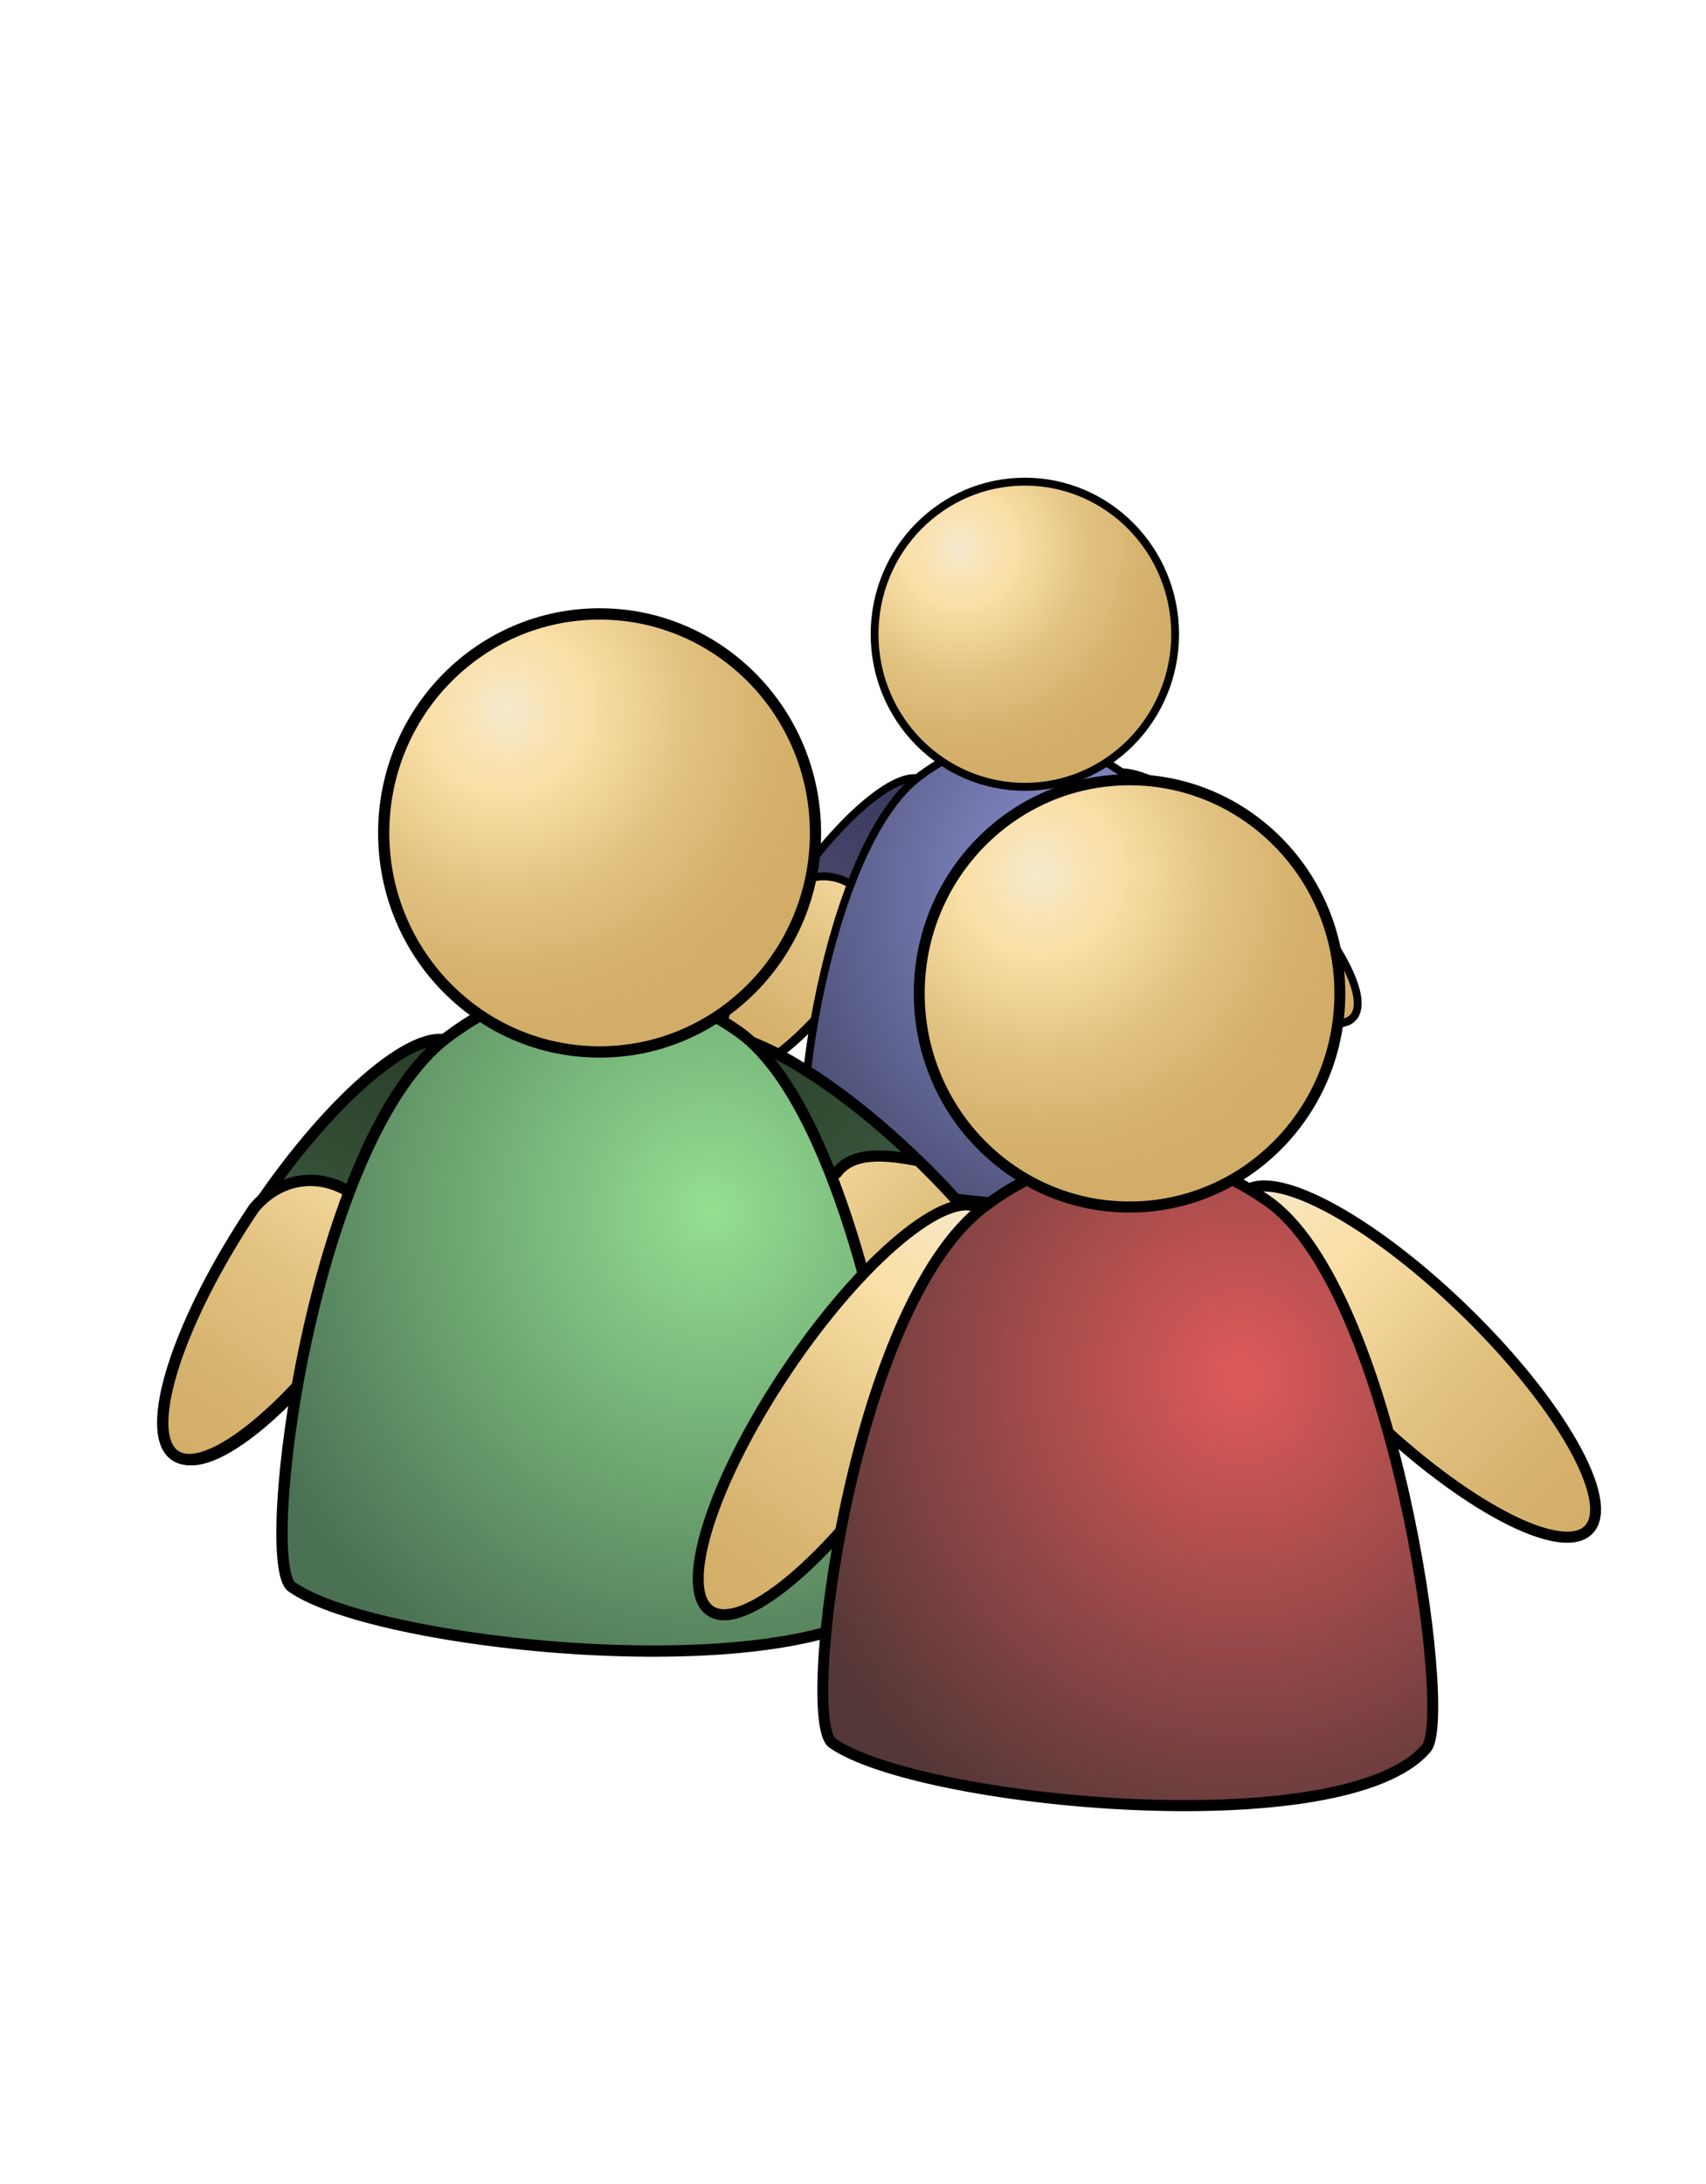 <?xml version="1.0" encoding="UTF-8" standalone="no"?>
<!-- Generator: Adobe Illustrator 12.0.1, SVG Export Plug-In . SVG Version: 6.00 Build 51448)  -->
<svg
   xmlns:dc="http://purl.org/dc/elements/1.1/"
   xmlns:cc="http://web.resource.org/cc/"
   xmlns:rdf="http://www.w3.org/1999/02/22-rdf-syntax-ns#"
   xmlns:svg="http://www.w3.org/2000/svg"
   xmlns="http://www.w3.org/2000/svg"
   xmlns:xlink="http://www.w3.org/1999/xlink"
   xmlns:sodipodi="http://sodipodi.sourceforge.net/DTD/sodipodi-0.dtd"
   xmlns:inkscape="http://www.inkscape.org/namespaces/inkscape"
   version="1.1"
   id="Í_xBC__xB2_ã_x5F_1"
   width="18pt"
   height="30.719"
   viewBox="0 0 22.5 30.719"
   style="overflow:visible;enable-background:new 0 0 22.5 30.719;"
   xml:space="preserve"
   sodipodi:version="0.32"
   inkscape:version="0.44.1"
   sodipodi:docname="contactgroup.svg"
   sodipodi:docbase="/home/mgoddard/depot/qtopia/4.3/pics/addressbook">





<defs
   id="defs1640">
  <linearGradient
   id="linearGradient2623">
    <stop
   style="stop-color:#283c27;stop-opacity:1;"
   offset="0"
   id="stop2625" />





    <stop
   style="stop-color:#4a7153;stop-opacity:1;"
   offset="1"
   id="stop2627" />





  </linearGradient>

  <linearGradient
   id="linearGradient2612">
    <stop
   style="stop-color:#94df92;stop-opacity:1;"
   offset="0"
   id="stop2614" />





    <stop
   style="stop-color:#4a7153;stop-opacity:1;"
   offset="1"
   id="stop2616" />





  </linearGradient>

  <linearGradient
   id="linearGradient2580">
    <stop
   style="stop-color:#df5a5a;stop-opacity:1;"
   offset="0"
   id="stop2582" />





    <stop
   style="stop-color:#543737;stop-opacity:1;"
   offset="1"
   id="stop2584" />





  </linearGradient>

  <linearGradient
   id="linearGradient2444">
    <stop
   style="stop-color:#38385c;stop-opacity:1;"
   offset="0"
   id="stop2446" />





    <stop
   style="stop-color:#5a5a7e;stop-opacity:1;"
   offset="1"
   id="stop2448" />





  </linearGradient>

  <linearGradient
   id="linearGradient4027">
    <stop
   style="stop-color:#9299df;stop-opacity:1;"
   offset="0"
   id="stop4029" />





    <stop
   style="stop-color:#4a4d71;stop-opacity:1;"
   offset="1"
   id="stop4031" />





  </linearGradient>

  <linearGradient
   id="linearGradient3985">
    <stop
   offset="0.006"
   style="stop-color:#f5eace;stop-opacity:1;"
   id="stop3999" />





    <stop
   offset="0.08"
   style="stop-color:#f8e6bf;stop-opacity:1;"
   id="stop3997" />





    <stop
   offset="0.184"
   style="stop-color:#f9e1ae;stop-opacity:1;"
   id="stop3995" />





    <stop
   offset="0.253"
   style="stop-color:#fae0a7;stop-opacity:1;"
   id="stop3993" />





    <stop
   offset="0.563"
   style="stop-color:#e3c382;stop-opacity:1;"
   id="stop3991" />





    <stop
   offset="0.823"
   style="stop-color:#d6b36e;stop-opacity:1;"
   id="stop3989" />





    <stop
   offset="1"
   style="stop-color:#d2ad67;stop-opacity:1;"
   id="stop3987" />





  </linearGradient>

  <linearGradient
   inkscape:collect="always"
   xlink:href="#linearGradient3985"
   id="linearGradient4017"
   gradientTransform="scale(1.801,0.555)"
   x1="6.48"
   y1="34.369"
   x2="12.714"
   y2="34.369"
   gradientUnits="userSpaceOnUse" />

  <linearGradient
   inkscape:collect="always"
   xlink:href="#linearGradient3985"
   id="linearGradient4025"
   gradientTransform="scale(1.8,0.555)"
   x1="-0.66"
   y1="35.772"
   x2="5.575"
   y2="35.772"
   gradientUnits="userSpaceOnUse" />

  <linearGradient
   inkscape:collect="always"
   xlink:href="#linearGradient2444"
   id="linearGradient4033"
   gradientTransform="scale(1.8,0.555)"
   x1="-0.66"
   y1="35.772"
   x2="5.575"
   y2="35.772"
   gradientUnits="userSpaceOnUse" />

  <linearGradient
   y2="35.772"
   x2="5.575"
   y1="35.772"
   x1="-0.66"
   gradientTransform="matrix(-1.015,1.487,-0.459,-0.313,23.256,27.477)"
   gradientUnits="userSpaceOnUse"
   id="linearGradient6055"
   xlink:href="#linearGradient3985"
   inkscape:collect="always" />

  <radialGradient
   id="XMLID_2_"
   cx="8.657"
   cy="8.074"
   r="7.11"
   gradientUnits="userSpaceOnUse"
   fx="8.657"
   fy="8.074"
   spreadMethod="pad"
   xlink:href="#linearGradient3985">
		
		
		
		
		
		
		
	</radialGradient>

  <linearGradient
   y2="34.369"
   x2="12.714"
   y1="34.369"
   x1="6.48"
   gradientTransform="scale(1.801,0.555)"
   gradientUnits="userSpaceOnUse"
   id="linearGradient6823"
   xlink:href="#linearGradient2444"
   inkscape:collect="always" />

  <radialGradient
   spreadMethod="pad"
   gradientUnits="userSpaceOnUse"
   r="11.409"
   fy="18.616"
   fx="13.569"
   cy="18.616"
   cx="13.569"
   gradientTransform="scale(0.975,1.025)"
   id="radialGradient7589"
   xlink:href="#linearGradient4027"
   inkscape:collect="always" />

  <linearGradient
   inkscape:collect="always"
   xlink:href="#linearGradient3985"
   id="linearGradient1698"
   gradientUnits="userSpaceOnUse"
   gradientTransform="scale(1.8,0.555)"
   x1="-0.66"
   y1="35.772"
   x2="5.575"
   y2="35.772" />

  <linearGradient
   inkscape:collect="always"
   xlink:href="#linearGradient2444"
   id="linearGradient1700"
   gradientUnits="userSpaceOnUse"
   gradientTransform="scale(1.801,0.555)"
   x1="6.48"
   y1="34.369"
   x2="12.714"
   y2="34.369" />

  <linearGradient
   inkscape:collect="always"
   xlink:href="#linearGradient2444"
   id="linearGradient1702"
   gradientUnits="userSpaceOnUse"
   gradientTransform="scale(1.8,0.555)"
   x1="-0.66"
   y1="35.772"
   x2="5.575"
   y2="35.772" />

  <radialGradient
   inkscape:collect="always"
   xlink:href="#linearGradient3985"
   id="radialGradient1710"
   gradientUnits="userSpaceOnUse"
   spreadMethod="pad"
   cx="8.657"
   cy="8.074"
   fx="8.657"
   fy="8.074"
   r="7.11" />

  <linearGradient
   inkscape:collect="always"
   xlink:href="#linearGradient3985"
   id="linearGradient1712"
   gradientUnits="userSpaceOnUse"
   gradientTransform="scale(1.8,0.555)"
   x1="-0.66"
   y1="35.772"
   x2="5.575"
   y2="35.772" />

  <linearGradient
   inkscape:collect="always"
   xlink:href="#linearGradient2444"
   id="linearGradient1714"
   gradientUnits="userSpaceOnUse"
   gradientTransform="scale(1.801,0.555)"
   x1="6.48"
   y1="34.369"
   x2="12.714"
   y2="34.369" />

  <linearGradient
   inkscape:collect="always"
   xlink:href="#linearGradient2444"
   id="linearGradient1716"
   gradientUnits="userSpaceOnUse"
   gradientTransform="scale(1.8,0.555)"
   x1="-0.66"
   y1="35.772"
   x2="5.575"
   y2="35.772" />

  <radialGradient
   inkscape:collect="always"
   xlink:href="#linearGradient3985"
   id="radialGradient1724"
   gradientUnits="userSpaceOnUse"
   spreadMethod="pad"
   cx="8.657"
   cy="8.074"
   fx="8.657"
   fy="8.074"
   r="7.11" />

  <linearGradient
   inkscape:collect="always"
   xlink:href="#linearGradient3985"
   id="linearGradient1756"
   gradientUnits="userSpaceOnUse"
   gradientTransform="scale(1.8,0.555)"
   x1="-0.66"
   y1="35.772"
   x2="5.575"
   y2="35.772" />

  <linearGradient
   inkscape:collect="always"
   xlink:href="#linearGradient2444"
   id="linearGradient1758"
   gradientUnits="userSpaceOnUse"
   gradientTransform="scale(1.801,0.555)"
   x1="6.48"
   y1="34.369"
   x2="12.714"
   y2="34.369" />

  <linearGradient
   inkscape:collect="always"
   xlink:href="#linearGradient2444"
   id="linearGradient1760"
   gradientUnits="userSpaceOnUse"
   gradientTransform="scale(1.8,0.555)"
   x1="-0.66"
   y1="35.772"
   x2="5.575"
   y2="35.772" />

  <linearGradient
   inkscape:collect="always"
   xlink:href="#linearGradient3985"
   id="linearGradient1762"
   gradientUnits="userSpaceOnUse"
   gradientTransform="matrix(-1.015,1.487,-0.459,-0.313,23.256,27.477)"
   x1="-0.66"
   y1="35.772"
   x2="5.575"
   y2="35.772" />

  <linearGradient
   inkscape:collect="always"
   xlink:href="#linearGradient3985"
   id="linearGradient1764"
   gradientUnits="userSpaceOnUse"
   gradientTransform="scale(1.801,0.555)"
   x1="6.48"
   y1="34.369"
   x2="12.714"
   y2="34.369" />

  <radialGradient
   inkscape:collect="always"
   xlink:href="#linearGradient4027"
   id="radialGradient1766"
   gradientUnits="userSpaceOnUse"
   gradientTransform="scale(0.975,1.025)"
   spreadMethod="pad"
   cx="13.569"
   cy="18.616"
   fx="13.569"
   fy="18.616"
   r="11.409" />

  <radialGradient
   inkscape:collect="always"
   xlink:href="#linearGradient3985"
   id="radialGradient1768"
   gradientUnits="userSpaceOnUse"
   spreadMethod="pad"
   cx="8.657"
   cy="8.074"
   fx="8.657"
   fy="8.074"
   r="7.11" />

  <linearGradient
   inkscape:collect="always"
   xlink:href="#linearGradient3985"
   id="linearGradient1770"
   gradientUnits="userSpaceOnUse"
   gradientTransform="scale(1.8,0.555)"
   x1="-0.66"
   y1="35.772"
   x2="5.575"
   y2="35.772" />

  <linearGradient
   inkscape:collect="always"
   xlink:href="#linearGradient2444"
   id="linearGradient1772"
   gradientUnits="userSpaceOnUse"
   gradientTransform="scale(1.801,0.555)"
   x1="6.48"
   y1="34.369"
   x2="12.714"
   y2="34.369" />

  <linearGradient
   inkscape:collect="always"
   xlink:href="#linearGradient2444"
   id="linearGradient1774"
   gradientUnits="userSpaceOnUse"
   gradientTransform="scale(1.8,0.555)"
   x1="-0.66"
   y1="35.772"
   x2="5.575"
   y2="35.772" />

  <linearGradient
   inkscape:collect="always"
   xlink:href="#linearGradient3985"
   id="linearGradient1776"
   gradientUnits="userSpaceOnUse"
   gradientTransform="matrix(-1.015,1.487,-0.459,-0.313,23.256,27.477)"
   x1="-0.66"
   y1="35.772"
   x2="5.575"
   y2="35.772" />

  <linearGradient
   inkscape:collect="always"
   xlink:href="#linearGradient3985"
   id="linearGradient1778"
   gradientUnits="userSpaceOnUse"
   gradientTransform="scale(1.801,0.555)"
   x1="6.48"
   y1="34.369"
   x2="12.714"
   y2="34.369" />

  <radialGradient
   inkscape:collect="always"
   xlink:href="#linearGradient4027"
   id="radialGradient1780"
   gradientUnits="userSpaceOnUse"
   gradientTransform="scale(0.975,1.025)"
   spreadMethod="pad"
   cx="13.569"
   cy="18.616"
   fx="13.569"
   fy="18.616"
   r="11.409" />

  <radialGradient
   inkscape:collect="always"
   xlink:href="#linearGradient3985"
   id="radialGradient1782"
   gradientUnits="userSpaceOnUse"
   spreadMethod="pad"
   cx="8.657"
   cy="8.074"
   fx="8.657"
   fy="8.074"
   r="7.11" />

  <radialGradient
   inkscape:collect="always"
   xlink:href="#linearGradient2580"
   id="radialGradient1786"
   gradientUnits="userSpaceOnUse"
   gradientTransform="matrix(0.59,0,0,0.62,19.273,5.966)"
   spreadMethod="pad"
   cx="13.569"
   cy="18.616"
   fx="13.569"
   fy="18.616"
   r="11.409" />

  <linearGradient
   inkscape:collect="always"
   xlink:href="#linearGradient3985"
   id="linearGradient1789"
   gradientUnits="userSpaceOnUse"
   gradientTransform="matrix(1.06,1.012,-0.312,0.327,24.498,-0.645)"
   x1="6.48"
   y1="34.369"
   x2="12.714"
   y2="34.369" />

  <linearGradient
   inkscape:collect="always"
   xlink:href="#linearGradient3985"
   id="linearGradient1792"
   gradientUnits="userSpaceOnUse"
   gradientTransform="matrix(-0.826,1.211,-0.374,-0.255,27.254,22.04)"
   x1="-0.66"
   y1="35.772"
   x2="5.575"
   y2="35.772" />

  <radialGradient
   inkscape:collect="always"
   xlink:href="#linearGradient4027"
   id="radialGradient1799"
   gradientUnits="userSpaceOnUse"
   gradientTransform="matrix(0.794,0,0,0.835,8.322,-0.327)"
   spreadMethod="pad"
   cx="13.569"
   cy="18.616"
   fx="13.569"
   fy="18.616"
   r="11.409" />

  <linearGradient
   inkscape:collect="always"
   xlink:href="#linearGradient3985"
   id="linearGradient1802"
   gradientUnits="userSpaceOnUse"
   gradientTransform="matrix(1.06,1.012,-0.312,0.327,25.491,-10.104)"
   x1="6.48"
   y1="34.369"
   x2="12.714"
   y2="34.369" />

  <linearGradient
   inkscape:collect="always"
   xlink:href="#linearGradient3985"
   id="linearGradient1805"
   gradientUnits="userSpaceOnUse"
   gradientTransform="matrix(-0.826,1.211,-0.374,-0.255,27.254,22.04)"
   x1="-0.66"
   y1="35.772"
   x2="5.575"
   y2="35.772" />

  <radialGradient
   inkscape:collect="always"
   xlink:href="#linearGradient2612"
   id="radialGradient2588"
   gradientUnits="userSpaceOnUse"
   gradientTransform="matrix(0.59,0,0,0.62,-9.077,3.506)"
   spreadMethod="pad"
   cx="13.569"
   cy="18.616"
   fx="13.569"
   fy="18.616"
   r="11.409" />

  <linearGradient
   inkscape:collect="always"
   xlink:href="#linearGradient3985"
   id="linearGradient2591"
   gradientUnits="userSpaceOnUse"
   gradientTransform="matrix(1.06,1.012,-0.312,0.327,10.979,-5.655)"
   x1="6.48"
   y1="34.369"
   x2="12.714"
   y2="34.369" />

  <linearGradient
   inkscape:collect="always"
   xlink:href="#linearGradient3985"
   id="linearGradient2594"
   gradientUnits="userSpaceOnUse"
   gradientTransform="matrix(-0.613,0.899,-0.277,-0.189,4.978,20.112)"
   x1="-0.66"
   y1="35.772"
   x2="5.575"
   y2="35.772" />

  <radialGradient
   inkscape:collect="always"
   xlink:href="#linearGradient4027"
   id="radialGradient2601"
   gradientUnits="userSpaceOnUse"
   gradientTransform="matrix(0.794,0,0,0.835,-3.642,-0.241)"
   spreadMethod="pad"
   cx="13.569"
   cy="18.616"
   fx="13.569"
   fy="18.616"
   r="11.409" />

  <linearGradient
   inkscape:collect="always"
   xlink:href="#linearGradient3985"
   id="linearGradient2604"
   gradientUnits="userSpaceOnUse"
   gradientTransform="matrix(1.06,1.012,-0.312,0.327,10.979,-5.655)"
   x1="6.48"
   y1="34.369"
   x2="12.714"
   y2="34.369" />

  <linearGradient
   inkscape:collect="always"
   xlink:href="#linearGradient3985"
   id="linearGradient2607"
   gradientUnits="userSpaceOnUse"
   gradientTransform="matrix(-0.826,1.211,-0.374,-0.255,15.29,22.126)"
   x1="-0.66"
   y1="35.772"
   x2="5.575"
   y2="35.772" />

  <linearGradient
   inkscape:collect="always"
   xlink:href="#linearGradient3985"
   id="linearGradient2619"
   gradientUnits="userSpaceOnUse"
   gradientTransform="scale(1.801,0.555)"
   x1="6.48"
   y1="34.369"
   x2="12.714"
   y2="34.369" />

  <linearGradient
   inkscape:collect="always"
   xlink:href="#linearGradient2623"
   id="linearGradient2621"
   gradientUnits="userSpaceOnUse"
   gradientTransform="scale(1.8,0.555)"
   x1="-0.66"
   y1="35.772"
   x2="5.575"
   y2="35.772" />

  <radialGradient
   inkscape:collect="always"
   xlink:href="#linearGradient3985"
   id="radialGradient2629"
   gradientUnits="userSpaceOnUse"
   spreadMethod="pad"
   cx="8.657"
   cy="8.074"
   fx="8.657"
   fy="8.074"
   r="7.11" />

  <radialGradient
   inkscape:collect="always"
   xlink:href="#linearGradient4027"
   id="radialGradient2640"
   gradientUnits="userSpaceOnUse"
   gradientTransform="matrix(0.724,0,0,0.761,2.87,4.333)"
   spreadMethod="pad"
   cx="13.569"
   cy="18.616"
   fx="13.569"
   fy="18.616"
   r="11.409" />

  <linearGradient
   inkscape:collect="always"
   xlink:href="#linearGradient3985"
   id="linearGradient2643"
   gradientUnits="userSpaceOnUse"
   gradientTransform="matrix(0.967,0.923,-0.285,0.298,16.204,-0.605)"
   x1="6.48"
   y1="34.369"
   x2="12.714"
   y2="34.369" />

  <linearGradient
   inkscape:collect="always"
   xlink:href="#linearGradient3985"
   id="linearGradient2646"
   gradientUnits="userSpaceOnUse"
   gradientTransform="matrix(-0.753,1.104,-0.341,-0.232,20.136,24.733)"
   x1="-0.66"
   y1="35.772"
   x2="5.575"
   y2="35.772" />

  <radialGradient
   inkscape:collect="always"
   xlink:href="#linearGradient4027"
   id="radialGradient2653"
   gradientUnits="userSpaceOnUse"
   gradientTransform="scale(0.975,1.025)"
   spreadMethod="pad"
   cx="13.569"
   cy="18.616"
   fx="13.569"
   fy="18.616"
   r="11.409" />

  <linearGradient
   inkscape:collect="always"
   xlink:href="#linearGradient3985"
   id="linearGradient2656"
   gradientUnits="userSpaceOnUse"
   gradientTransform="matrix(1.302,1.243,-0.383,0.402,17.961,-6.651)"
   x1="6.48"
   y1="34.369"
   x2="12.714"
   y2="34.369" />

  <linearGradient
   inkscape:collect="always"
   xlink:href="#linearGradient3985"
   id="linearGradient2659"
   gradientUnits="userSpaceOnUse"
   gradientTransform="matrix(-1.015,1.487,-0.459,-0.313,23.256,27.477)"
   x1="-0.66"
   y1="35.772"
   x2="5.575"
   y2="35.772" />

<linearGradient
   inkscape:collect="always"
   xlink:href="#linearGradient3985"
   id="linearGradient2850"
   gradientUnits="userSpaceOnUse"
   gradientTransform="scale(1.8,0.555)"
   x1="-0.66"
   y1="35.772"
   x2="5.575"
   y2="35.772" /><linearGradient
   inkscape:collect="always"
   xlink:href="#linearGradient2623"
   id="linearGradient3741"
   gradientUnits="userSpaceOnUse"
   gradientTransform="scale(1.801,0.555)"
   x1="6.48"
   y1="34.369"
   x2="12.714"
   y2="34.369" /><linearGradient
   inkscape:collect="always"
   xlink:href="#linearGradient3985"
   id="linearGradient3743"
   gradientUnits="userSpaceOnUse"
   gradientTransform="matrix(0.781,0.746,-0.23,0.241,1.466,-0.373)"
   x1="6.48"
   y1="34.369"
   x2="12.714"
   y2="34.369" /><linearGradient
   inkscape:collect="always"
   xlink:href="#linearGradient2444"
   id="linearGradient4652"
   gradientUnits="userSpaceOnUse"
   gradientTransform="scale(1.801,0.555)"
   x1="6.48"
   y1="34.369"
   x2="12.714"
   y2="34.369" /><linearGradient
   inkscape:collect="always"
   xlink:href="#linearGradient2444"
   id="linearGradient4654"
   gradientUnits="userSpaceOnUse"
   gradientTransform="scale(1.8,0.555)"
   x1="-0.66"
   y1="35.772"
   x2="5.575"
   y2="35.772" /><linearGradient
   inkscape:collect="always"
   xlink:href="#linearGradient3985"
   id="linearGradient4656"
   gradientUnits="userSpaceOnUse"
   gradientTransform="matrix(-0.753,1.104,-0.341,-0.232,20.136,24.733)"
   x1="-0.66"
   y1="35.772"
   x2="5.575"
   y2="35.772" /><linearGradient
   inkscape:collect="always"
   xlink:href="#linearGradient3985"
   id="linearGradient4658"
   gradientUnits="userSpaceOnUse"
   gradientTransform="matrix(0.967,0.923,-0.285,0.298,16.204,-0.605)"
   x1="6.48"
   y1="34.369"
   x2="12.714"
   y2="34.369" /><radialGradient
   inkscape:collect="always"
   xlink:href="#linearGradient4027"
   id="radialGradient4660"
   gradientUnits="userSpaceOnUse"
   gradientTransform="matrix(0.724,0,0,0.761,2.87,4.333)"
   spreadMethod="pad"
   cx="13.569"
   cy="18.616"
   fx="13.569"
   fy="18.616"
   r="11.409" /><radialGradient
   inkscape:collect="always"
   xlink:href="#linearGradient3985"
   id="radialGradient4662"
   gradientUnits="userSpaceOnUse"
   spreadMethod="pad"
   cx="8.657"
   cy="8.074"
   fx="8.657"
   fy="8.074"
   r="7.11" /><linearGradient
   inkscape:collect="always"
   xlink:href="#linearGradient2623"
   id="linearGradient4664"
   gradientUnits="userSpaceOnUse"
   gradientTransform="scale(1.801,0.555)"
   x1="6.48"
   y1="34.369"
   x2="12.714"
   y2="34.369" /><radialGradient
   inkscape:collect="always"
   xlink:href="#linearGradient3985"
   id="radialGradient4666"
   gradientUnits="userSpaceOnUse"
   spreadMethod="pad"
   cx="8.657"
   cy="8.074"
   fx="8.657"
   fy="8.074"
   r="7.11" /><linearGradient
   inkscape:collect="always"
   xlink:href="#linearGradient2623"
   id="linearGradient4668"
   gradientUnits="userSpaceOnUse"
   gradientTransform="scale(1.8,0.555)"
   x1="-0.66"
   y1="35.772"
   x2="5.575"
   y2="35.772" /><linearGradient
   inkscape:collect="always"
   xlink:href="#linearGradient3985"
   id="linearGradient4670"
   gradientUnits="userSpaceOnUse"
   gradientTransform="matrix(-0.613,0.899,-0.277,-0.189,4.978,20.112)"
   x1="-0.66"
   y1="35.772"
   x2="5.575"
   y2="35.772" /><linearGradient
   inkscape:collect="always"
   xlink:href="#linearGradient3985"
   id="linearGradient4672"
   gradientUnits="userSpaceOnUse"
   gradientTransform="matrix(0.781,0.746,-0.23,0.241,1.466,-0.373)"
   x1="6.48"
   y1="34.369"
   x2="12.714"
   y2="34.369" /><radialGradient
   inkscape:collect="always"
   xlink:href="#linearGradient2612"
   id="radialGradient4674"
   gradientUnits="userSpaceOnUse"
   gradientTransform="matrix(0.59,0,0,0.62,-9.077,3.506)"
   spreadMethod="pad"
   cx="13.569"
   cy="18.616"
   fx="13.569"
   fy="18.616"
   r="11.409" /><linearGradient
   inkscape:collect="always"
   xlink:href="#linearGradient3985"
   id="linearGradient4676"
   gradientUnits="userSpaceOnUse"
   gradientTransform="scale(1.801,0.555)"
   x1="6.48"
   y1="34.369"
   x2="12.714"
   y2="34.369" /><linearGradient
   inkscape:collect="always"
   xlink:href="#linearGradient3985"
   id="linearGradient4678"
   gradientUnits="userSpaceOnUse"
   gradientTransform="scale(1.8,0.555)"
   x1="-0.66"
   y1="35.772"
   x2="5.575"
   y2="35.772" /><radialGradient
   inkscape:collect="always"
   xlink:href="#linearGradient2580"
   id="radialGradient4680"
   gradientUnits="userSpaceOnUse"
   gradientTransform="matrix(0.59,0,0,0.62,19.273,5.966)"
   spreadMethod="pad"
   cx="13.569"
   cy="18.616"
   fx="13.569"
   fy="18.616"
   r="11.409" /><radialGradient
   inkscape:collect="always"
   xlink:href="#linearGradient3985"
   id="radialGradient4682"
   gradientUnits="userSpaceOnUse"
   spreadMethod="pad"
   cx="8.657"
   cy="8.074"
   fx="8.657"
   fy="8.074"
   r="7.11" /><radialGradient
   inkscape:collect="always"
   xlink:href="#linearGradient2612"
   id="radialGradient2253"
   gradientUnits="userSpaceOnUse"
   gradientTransform="matrix(0.614,0,0,0.655,0.922,4.829)"
   spreadMethod="pad"
   cx="13.569"
   cy="18.616"
   fx="13.569"
   fy="18.616"
   r="11.409" /><linearGradient
   inkscape:collect="always"
   xlink:href="#linearGradient3985"
   id="linearGradient2256"
   gradientUnits="userSpaceOnUse"
   gradientTransform="matrix(0.814,0.789,-0.24,0.255,11.903,0.725)"
   x1="6.48"
   y1="34.369"
   x2="12.714"
   y2="34.369" /><linearGradient
   inkscape:collect="always"
   xlink:href="#linearGradient3985"
   id="linearGradient2259"
   gradientUnits="userSpaceOnUse"
   gradientTransform="matrix(-0.639,0.951,-0.289,-0.2,15.562,22.397)"
   x1="-0.66"
   y1="35.772"
   x2="5.575"
   y2="35.772" /></defs>





<sodipodi:namedview
   id="base"
   pagecolor="#ffffff"
   bordercolor="#666666"
   borderopacity="1.0"
   inkscape:pageopacity="0.0"
   inkscape:pageshadow="2"
   inkscape:window-width="1288"
   inkscape:window-height="997"
   inkscape:zoom="23.153091"
   inkscape:cx="11.80932"
   inkscape:cy="13.920725"
   inkscape:window-x="68"
   inkscape:window-y="41"
   inkscape:current-layer="Í_xBC__xB2_ã_x5F_1" />







<g
   id="g4644"
   transform="matrix(0.591,0,0,0.6,7.264,1.523)"><ellipse
     id="ellipse1594"
     ry="1.606"
     rx="5.487"
     cy="19.088"
     cx="17.28"
     style="fill:url(#linearGradient4652);fill-opacity:1;stroke:black;stroke-width:0.25"
     transform="matrix(0.537,0.513,-0.513,0.537,16.204,-0.605)"
     sodipodi:cx="17.280001"
     sodipodi:cy="19.087999"
     sodipodi:rx="5.487"
     sodipodi:ry="1.6059999" /><ellipse
     sodipodi:ry="1.607"
     sodipodi:rx="5.4879999"
     sodipodi:cy="19.871"
     sodipodi:cx="4.4239998"
     id="ellipse1596"
     ry="1.607"
     rx="5.488"
     cy="19.871"
     cx="4.424"
     style="fill:url(#linearGradient4654);fill-opacity:1;stroke:black;stroke-width:0.25;stroke-miterlimit:4;overflow:visible"
     transform="matrix(-0.418,0.613,-0.613,-0.418,20.174,24.729)" /><path
     style="fill:url(#linearGradient4656);fill-opacity:1;stroke:black;stroke-width:0.186;overflow:visible"
     d="M 3.801,22.498 C 3.257,22.126 3.844,20.317 5.112,18.459 C 5.546,17.948 6.214,17.864 6.758,18.235 C 7.302,18.606 7.485,19.197 7.083,19.804 C 5.815,21.662 4.345,22.869 3.801,22.498 z "
     id="path1598"
     sodipodi:nodetypes="ccccc" /><path
     style="fill:url(#linearGradient4658);fill-opacity:1;stroke:black;stroke-width:0.186"
     d="M 18.645,21.317 C 18.19,21.793 16.502,20.919 14.875,19.366 C 14.724,18.68 14.831,18.091 15.157,17.84 C 15.419,17.492 15.953,17.532 16.522,17.642 C 18.148,19.194 19.099,20.841 18.645,21.317 z "
     id="path1600"
     sodipodi:nodetypes="ccccc" /><path
     id="path1602"
     d="M 15.844,24.732 C 14.446,26.351 7.188,25.648 5.74,24.644 C 5.181,24.257 6.067,17.311 8.338,15.653 C 10.024,14.419 11.709,14.588 13.139,15.566 C 15.277,17.027 16.303,24.2 15.844,24.732 z "
     style="fill:url(#radialGradient4660);fill-opacity:1;fill-rule:nonzero;stroke:black;stroke-width:0.186" /><circle
     id="circle1627"
     r="4.821"
     cy="10.778"
     cx="10.735"
     style="fill:url(#radialGradient4662);stroke:black;stroke-width:0.25"
     sodipodi:cx="10.735"
     sodipodi:cy="10.778"
     sodipodi:rx="4.8210001"
     sodipodi:ry="4.8210001"
     transform="matrix(0.742,0,0,0.742,2.87,4.333)" /></g>














































<g
   id="g2264"><ellipse
     sodipodi:ry="1.6059999"
     sodipodi:rx="5.487"
     sodipodi:cy="19.087999"
     sodipodi:cx="17.280001"
     transform="matrix(0.452,0.438,-0.432,0.459,11.903,0.725)"
     style="fill:url(#linearGradient4664);fill-opacity:1;stroke:black;stroke-width:0.25"
     cx="17.28"
     cy="19.088"
     rx="5.487"
     ry="1.606"
     id="ellipse3737" /><ellipse
     sodipodi:ry="1.607"
     sodipodi:rx="5.4879999"
     sodipodi:cy="19.871"
     sodipodi:cx="4.4239998"
     id="ellipse1746"
     ry="1.607"
     rx="5.488"
     cy="19.871"
     cx="4.424"
     style="fill:url(#linearGradient4668);fill-opacity:1;stroke:black;stroke-width:0.25;stroke-miterlimit:4;overflow:visible"
     transform="matrix(-0.355,0.528,-0.52,-0.36,15.595,22.394)" /><path
     style="fill:url(#linearGradient2259);fill-opacity:1;stroke:black;stroke-width:0.159;overflow:visible"
     d="M 1.711,20.472 C 1.25,20.153 1.748,18.594 2.823,16.994 C 3.191,16.554 3.758,16.481 4.219,16.801 C 4.68,17.121 4.835,17.629 4.494,18.153 C 3.419,19.753 2.173,20.792 1.711,20.472 z "
     id="path1748"
     sodipodi:nodetypes="ccccc" /><path
     sodipodi:nodetypes="ccccc"
     id="path3739"
     d="M 13.958,19.469 C 13.575,19.876 12.153,19.129 10.784,17.802 C 10.656,17.214 10.747,16.711 11.021,16.496 C 11.242,16.199 11.692,16.233 12.17,16.327 C 13.539,17.654 14.34,19.062 13.958,19.469 z "
     style="fill:url(#linearGradient2256);fill-opacity:1;stroke:black;stroke-width:0.157" /><path
     id="path1752"
     d="M 11.923,22.396 C 10.738,23.791 4.583,23.185 3.355,22.321 C 2.881,21.987 3.633,16.006 5.558,14.578 C 6.988,13.515 8.417,13.661 9.629,14.503 C 11.442,15.761 12.312,21.938 11.923,22.396 z "
     style="fill:url(#radialGradient2253);fill-opacity:1;fill-rule:nonzero;stroke:black;stroke-width:0.159" /><circle
     transform="matrix(0.63,0,0,0.639,0.922,4.829)"
     sodipodi:ry="4.8210001"
     sodipodi:rx="4.8210001"
     sodipodi:cy="10.778"
     sodipodi:cx="10.735"
     id="circle1740"
     r="4.821"
     cy="10.778"
     cx="10.735"
     style="fill:url(#radialGradient4666);stroke:black;stroke-width:0.25" /></g><g
   id="g4630"
   transform="matrix(1.016,0,0,1.032,-10.996,1.296)"><ellipse
     sodipodi:ry="1.6059999"
     sodipodi:rx="5.487"
     sodipodi:cy="19.087999"
     sodipodi:cx="17.280001"
     id="ellipse1672"
     ry="1.606"
     rx="5.487"
     cy="19.088"
     cx="17.28"
     style="fill:url(#linearGradient4676);fill-opacity:1;stroke:black;stroke-width:0.25"
     transform="matrix(0.437,0.417,-0.417,0.437,30.096,1.755)" /><ellipse
     transform="matrix(-0.341,0.499,-0.499,-0.341,33.213,22.528)"
     style="fill:url(#linearGradient4678);fill-opacity:1;stroke:black;stroke-width:0.25;stroke-miterlimit:4;overflow:visible"
     cx="4.424"
     cy="19.871"
     rx="5.488"
     ry="1.607"
     id="ellipse2848"
     sodipodi:cx="4.4239998"
     sodipodi:cy="19.871"
     sodipodi:rx="5.4879999"
     sodipodi:ry="1.607" /><path
     id="path1694"
     d="M 29.835,22.572 C 28.697,23.89 22.788,23.318 21.61,22.501 C 21.155,22.185 21.876,16.531 23.725,15.182 C 25.098,14.177 26.469,14.315 27.633,15.111 C 29.374,16.3 30.209,22.139 29.835,22.572 z "
     style="fill:url(#radialGradient4680);fill-opacity:1;fill-rule:nonzero;stroke:black;stroke-width:0.151" /><circle
     transform="matrix(0.604,0,0,0.604,19.241,5.774)"
     sodipodi:ry="4.8210001"
     sodipodi:rx="4.8210001"
     sodipodi:cy="10.778"
     sodipodi:cx="10.735"
     id="circle1682"
     r="4.821"
     cy="10.778"
     cx="10.735"
     style="fill:url(#radialGradient4682);stroke:black;stroke-width:0.25" /></g>













<rect
   style="fill:none;fill-opacity:1;fill-rule:nonzero;stroke:none;stroke-width:0.1;stroke-linecap:square;stroke-linejoin:miter;stroke-miterlimit:4;stroke-dasharray:none;stroke-dashoffset:0;stroke-opacity:1"
   id="rect5683"
   width="22.546"
   height="30.665"
   x="-0.086"
   y="0.01" /></svg>
